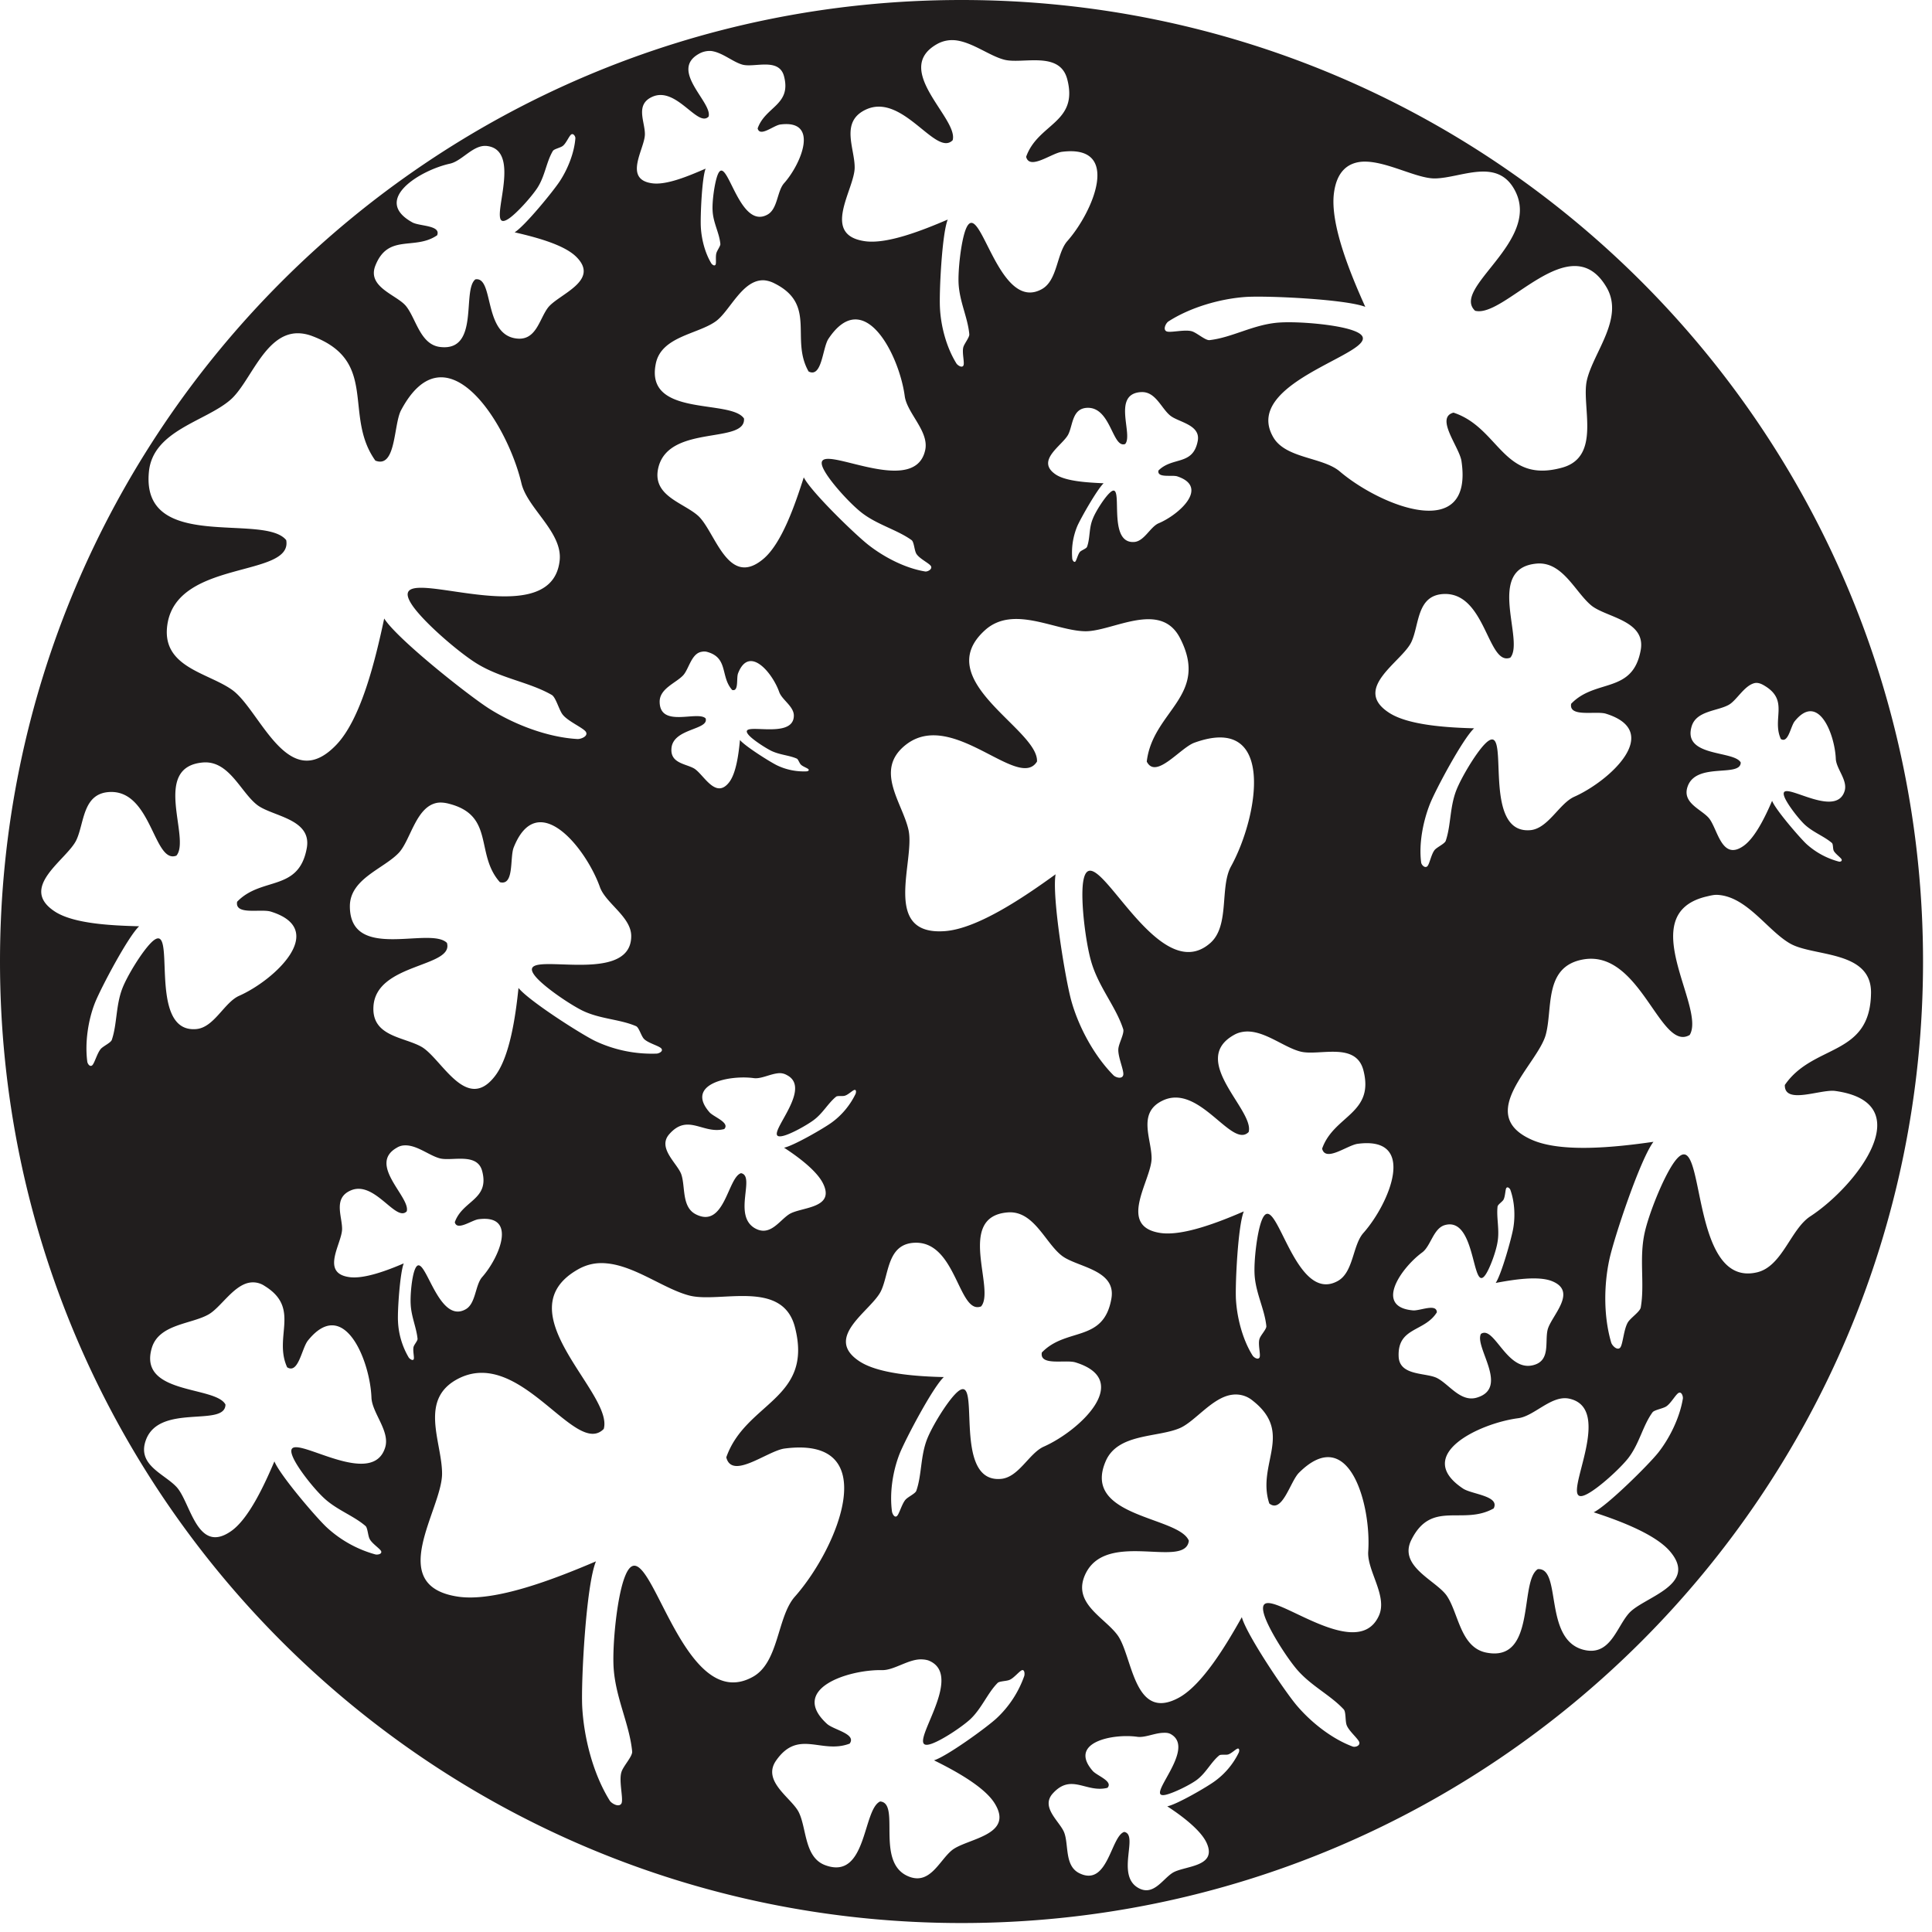 <svg xmlns="http://www.w3.org/2000/svg" width="64pt" height="64pt" viewBox="0 0 64 64"><path d="M31.852 0C14.258 0 0 14.258 0 31.852c0 17.59 14.258 31.851 31.852 31.851 17.593 0 31.851-14.262 31.851-31.851C63.703 14.258 49.445 0 31.852 0zm-.227 1.332c.57.05 1.152.523 1.652.648.606.149 1.832-.308 2.078.649.375 1.445-.972 1.457-1.363 2.566.113.446.82-.105 1.172-.164 2.004-.265 1.055 1.98.191 2.957-.355.407-.32 1.301-.843 1.59-1.48.82-2.07-3.207-2.532-1.95-.148.411-.246 1.313-.226 1.755.031.617.305 1.133.355 1.687.012.098-.156.301-.195.422-.055.18.047.531 0 .617-.047.09-.187-.007-.227-.062-.332-.531-.519-1.227-.55-1.852-.028-.511.066-2.449.258-2.922-.832.356-2.02.829-2.758.715-1.453-.218-.328-1.715-.325-2.437.004-.637-.484-1.508.356-1.914 1.23-.594 2.332 1.578 2.89 1.008.204-.715-2.019-2.336-.519-3.184.18-.102.383-.145.586-.129zm-8.086.355c.379.036.742.375 1.07.458.399.097 1.203-.243 1.364.386.246.95-.621.996-.875 1.723.074.297.52-.094.746-.129 1.316-.176.699 1.305.129 1.945-.235.266-.207.852-.551 1.04-.969.535-1.352-2.126-1.656-1.298-.098.266-.18.875-.16 1.168.019.407.226.739.257 1.106.004.059-.105.21-.129.289-.039.121 0 .336-.03.39-.032.06-.106.005-.134-.03-.218-.352-.336-.825-.355-1.235-.016-.336.035-1.605.16-1.914-.543.234-1.297.559-1.785.484-.953-.14-.23-1.148-.227-1.62.004-.419-.324-.973.227-1.235.805-.387 1.52 1.023 1.883.648.136-.468-1.305-1.523-.325-2.078a.719.719 0 0 1 .391-.097zM18.93 4.45c.071-.035.134.074.13.13-.036.484-.254 1.026-.52 1.429-.219.332-1.156 1.48-1.492 1.687.68.157 1.633.403 2.043.813.805.8-.606 1.242-.942 1.687-.296.395-.394 1.14-1.101 1.008-1.035-.191-.688-2.05-1.3-1.95-.454.352.155 2.4-1.169 2.24-.664-.079-.797-.954-1.137-1.364-.312-.367-1.289-.621-1.007-1.332.425-1.074 1.3-.492 2.046-1.004.133-.332-.566-.297-.812-.422-1.371-.75.25-1.734 1.234-1.95.41-.089.778-.644 1.235-.585 1.297.168-.153 2.98.715 2.406.277-.187.75-.722.941-1.008.262-.398.3-.863.52-1.234.039-.066.246-.105.324-.164.117-.082.222-.356.293-.387zm26.2.906c.766-.043 1.781.56 2.402.555.875-.012 2.086-.719 2.664.422.844 1.668-2.133 3.211-1.332 3.961.989.258 3.153-2.816 4.352-.781.605 1.023-.438 2.16-.649 3.086-.191.836.493 2.523-.812 2.89-1.973.551-2.078-1.316-3.606-1.82-.613.164.176 1.117.262 1.59.418 2.742-2.668 1.515-4.027.36-.563-.481-1.797-.423-2.207-1.138-1.16-2.007 4.367-2.94 2.629-3.539-.563-.199-1.825-.3-2.434-.257-.844.058-1.547.496-2.305.582-.136.015-.418-.243-.586-.293-.246-.07-.726.062-.843 0-.121-.063-.016-.27.066-.325.719-.464 1.707-.753 2.563-.812.703-.047 3.308.074 3.96.328-.511-1.133-1.171-2.75-1.038-3.77.097-.746.488-1.007.94-1.039zm-19.805 3.93a.926.926 0 0 1 .324.098c1.422.707.52 1.844 1.137 2.922.438.222.457-.75.649-1.07 1.18-1.79 2.351.515 2.535 1.882.074.567.808 1.164.68 1.785-.372 1.758-4.032-.562-3.344.684.222.406.86 1.101 1.234 1.394.516.403 1.172.563 1.656.91.086.06.09.34.16.454.106.172.454.324.489.422.035.097-.121.175-.196.164-.656-.106-1.359-.47-1.882-.88-.43-.335-1.899-1.757-2.141-2.238-.293.918-.727 2.18-1.332 2.696-1.188 1.008-1.602-.922-2.176-1.43-.508-.445-1.558-.664-1.3-1.625.382-1.394 2.894-.742 2.828-1.59-.434-.656-3.29-.023-2.922-1.816.18-.902 1.379-.973 1.98-1.399.473-.332.89-1.414 1.621-1.363zM9.836 11.04c.156-.004.34.027.52.098 2.203.836 1.007 2.62 2.078 4.12.683.27.601-1.155.843-1.652 1.485-2.82 3.524.403 3.996 2.403.196.832 1.372 1.625 1.266 2.562-.297 2.657-6.07-.246-4.871 1.496.395.567 1.492 1.508 2.078 1.883.82.524 1.77.633 2.531 1.07.137.079.239.493.36.649.18.234.715.453.777.586.07.14-.18.234-.289.226-.992-.058-2.09-.48-2.922-1.007-.683-.434-3.047-2.305-3.476-2.985-.297 1.395-.77 3.336-1.59 4.188-1.602 1.668-2.516-1.153-3.442-1.82-.816-.586-2.39-.754-2.144-2.208.36-2.117 4.156-1.515 3.93-2.757-.735-.914-4.825.43-4.547-2.274.14-1.36 1.87-1.656 2.695-2.37.656-.563 1.125-2.18 2.207-2.208zm27.957 1.95c.484-.036.672.534.973.777.273.222 1.015.3.91.843-.16.825-.832.508-1.301.977-.05.254.43.14.617.191 1.086.356.059 1.278-.617 1.559-.277.125-.473.598-.809.617-.949.059-.273-2.148-.812-1.621-.176.168-.461.613-.55.844-.138.32-.087.648-.196.941-.024.055-.18.11-.23.16-.071.078-.118.293-.16.328-.048.032-.095-.058-.098-.097-.032-.367.023-.73.164-1.074.113-.262.664-1.23.875-1.426-.508-.024-1.243-.059-1.59-.293-.684-.465.242-.965.422-1.332.156-.32.125-.871.648-.875.766 0 .813 1.355 1.234 1.199.274-.312-.445-1.656.52-1.719zm13.117 5.679c.863-.07 1.278.965 1.817 1.398.492.387 1.793.489 1.625 1.461-.262 1.47-1.497.942-2.305 1.785-.086.454.793.235 1.137.325 1.93.59.148 2.23-1.04 2.758-.496.226-.867 1.062-1.46 1.105-1.692.129-.555-3.813-1.496-2.855-.305.312-.778 1.109-.942 1.523-.226.574-.176 1.16-.355 1.687-.036.094-.274.2-.36.293-.125.145-.176.497-.258.555-.082.059-.187-.058-.195-.133-.082-.62.063-1.367.293-1.945.191-.477 1.086-2.152 1.461-2.5-.906-.023-2.2-.105-2.824-.52-1.23-.804.441-1.687.746-2.34.27-.574.168-1.57 1.101-1.59 1.368-.023 1.43 2.4 2.176 2.11.485-.562-.84-2.969.88-3.117zm-17.5 1.852c.824-.11 1.785.375 2.531.39.903.016 2.496-1.043 3.149.227.988 1.914-.906 2.41-1.102 4.09.297.597 1.086-.426 1.559-.618 2.738-1.007 2.14 2.446 1.23 4.094-.375.684-.035 1.957-.68 2.531-1.827 1.621-3.972-3.902-4.222-1.98-.078.625.09 1.95.262 2.562.238.864.824 1.512 1.07 2.274.047.137-.145.469-.16.652-.024.266.203.742.16.875-.039.14-.254.074-.324 0-.637-.644-1.153-1.597-1.395-2.469-.199-.714-.648-3.46-.52-4.187-1.058.766-2.59 1.805-3.671 1.883-2.113.152-.98-2.324-1.2-3.344-.195-.902-1.152-1.988-.097-2.824 1.543-1.223 3.742 1.539 4.352.55.058-1.07-3.567-2.687-1.723-4.351.23-.21.504-.32.781-.355zm-10.164 1.07a.386.386 0 0 1 .164 0c.73.191.445.82.844 1.265.226.063.133-.382.195-.55.371-.957 1.145-.004 1.363.617.09.258.485.476.485.781 0 .86-1.938.133-1.492.649.148.164.543.418.746.52.285.136.586.144.844.257.046.02.085.148.132.195.063.07.235.121.258.164.024.04-.027.059-.062.063-.34.015-.672-.051-.977-.196-.234-.113-1.07-.64-1.234-.843-.043.46-.125 1.097-.356 1.398-.453.59-.851-.273-1.168-.457-.281-.156-.777-.172-.746-.648.035-.688 1.25-.617 1.133-1.008-.266-.266-1.516.328-1.523-.55-.004-.438.539-.622.777-.876.191-.203.273-.73.617-.781zm34.871 1.039c.113-.027.227.016.356.098.793.488.218 1.09.52 1.753.245.153.32-.41.456-.585.785-.98 1.328.421 1.364 1.234.011.336.402.715.292 1.074-.312 1.004-2.316-.543-1.98.227.11.246.45.683.648.875.282.265.645.39.91.617.047.039.028.191.063.262.055.105.246.234.262.289.015.062-.055.078-.098.066a2.586 2.586 0 0 1-1.074-.586c-.23-.219-1.02-1.133-1.133-1.426-.223.52-.562 1.223-.945 1.493-.746.527-.86-.614-1.168-.942-.27-.289-.883-.496-.68-1.039.297-.797 1.75-.281 1.754-.781-.219-.406-1.937-.172-1.625-1.2.156-.519.86-.5 1.234-.714.254-.145.508-.63.844-.715zM6.723 25.258c.863-.07 1.242.969 1.785 1.398.488.39 1.824.453 1.656 1.43-.262 1.469-1.496.941-2.309 1.785-.082.453.766.23 1.106.324 1.934.59.148 2.266-1.04 2.793-.495.219-.831 1.059-1.429 1.102-1.687.133-.55-3.809-1.492-2.856-.309.313-.777 1.078-.941 1.493-.227.574-.176 1.195-.356 1.722-.035.094-.273.2-.36.293-.124.137-.214.492-.292.551-.078.059-.153-.059-.16-.129-.082-.621.027-1.371.257-1.95.192-.48 1.09-2.183 1.461-2.53-.902-.024-2.164-.079-2.793-.489-1.226-.804.41-1.718.715-2.37.27-.579.203-1.571 1.137-1.59 1.363-.024 1.43 2.398 2.176 2.109.484-.567-.84-2.938.879-3.086zm7.789 1.332c.105-.012.23 0 .36.035 1.53.39.858 1.668 1.687 2.598.476.129.328-.785.453-1.137.785-2 2.394-.004 2.86 1.297.19.539 1.038.988 1.038 1.625 0 1.793-4.082.285-3.152 1.363.305.348 1.105.89 1.527 1.102.59.289 1.242.285 1.785.52.098.042.168.323.262.421.137.145.531.238.582.328.059.086-.086.156-.16.16a4.402 4.402 0 0 1-2.047-.422c-.484-.238-2.195-1.332-2.531-1.753-.098.957-.293 2.293-.781 2.921-.95 1.235-1.77-.593-2.434-.972-.59-.332-1.649-.34-1.59-1.332.082-1.446 2.676-1.293 2.434-2.11-.559-.554-3.203.63-3.215-1.203-.008-.922 1.125-1.25 1.625-1.785.394-.426.57-1.558 1.297-1.656zm42.402 3.055c.969.066 1.652 1.203 2.402 1.62.778.43 2.68.215 2.664 1.626-.023 2.125-1.91 1.675-2.855 3.05-.02.657 1.156.145 1.652.196 2.852.383.743 3.14-.808 4.156-.649.422-.926 1.648-1.754 1.852-2.344.57-1.656-5.192-2.762-3.637-.36.508-.84 1.719-.973 2.336-.187.855.008 1.683-.128 2.468-.024.137-.325.336-.422.485-.145.23-.168.75-.262.848-.098.101-.262-.07-.293-.165-.254-.855-.25-1.89-.063-2.757.153-.715 1.02-3.32 1.461-3.899-1.273.184-3.046.367-4.027-.066-1.91-.844.176-2.48.457-3.473.242-.87-.074-2.258 1.23-2.5 1.91-.351 2.56 3.078 3.54 2.5.55-.906-1.852-3.976.52-4.578.152-.035.284-.074.421-.062zm-15.777 4.543c.664-.133 1.36.503 1.949.648.605.152 1.828-.34 2.078.617.375 1.445-.98 1.492-1.367 2.598.113.453.82-.106 1.172-.16 2.004-.27 1.058 1.98.195 2.953-.36.406-.324 1.3-.848 1.59-1.48.82-2.066-3.243-2.53-1.98-.15.41-.25 1.308-.227 1.753.03.617.336 1.164.39 1.723.012.097-.191.3-.226.422-.059.175.047.53 0 .617-.051.09-.192-.004-.23-.067-.333-.53-.52-1.261-.552-1.882-.023-.512.067-2.415.262-2.891-.832.36-2.02.824-2.762.715-1.453-.219-.3-1.746-.293-2.469.004-.637-.484-1.508.36-1.914 1.222-.594 2.297 1.61 2.855 1.039.203-.719-1.988-2.371-.488-3.215a.819.819 0 0 1 .262-.097zM25.812 35.55c.09-.004.18.02.258.066.938.488-.941 2.207-.129 2.012.266-.063.786-.356 1.008-.52.309-.226.477-.558.746-.777.047-.043.22-.008.293-.035.114-.031.262-.188.325-.192.058-.003.046.086.03.13-.179.37-.445.695-.777.94-.257.192-1.28.782-1.593.845.476.308 1.101.777 1.3 1.203.391.824-.757.757-1.136 1.004-.332.218-.633.75-1.137.457-.73-.434.035-1.727-.453-1.82-.442.14-.54 1.85-1.496 1.363-.48-.243-.34-.926-.485-1.332-.136-.364-.804-.872-.39-1.329.617-.695 1.113.02 1.816-.164.195-.21-.336-.394-.484-.55-.832-.946.656-1.247 1.46-1.137.25.035.56-.149.845-.164zm-12.5 2.402c.438-.082.88.324 1.266.422.399.098 1.235-.203 1.395.422.25.95-.653.965-.907 1.691.07.297.551-.062.778-.097 1.316-.176.695 1.273.129 1.914-.235.265-.207.883-.551 1.07-.969.54-1.383-2.125-1.688-1.297-.097.27-.148.844-.129 1.137.02.406.192.77.227 1.137.004.062-.105.183-.129.257-.039.118.031.368 0 .422-.035.059-.14-.023-.164-.062a2.579 2.579 0 0 1-.355-1.203c-.02-.336.066-1.606.191-1.914-.543.234-1.328.53-1.816.453-.95-.14-.23-1.117-.227-1.59.004-.418-.293-1.004.258-1.266.805-.39 1.52 1.055 1.883.68.136-.465-1.309-1.555-.325-2.11a.5.5 0 0 1 .165-.066zm36.59 1.399c.043-.051.114.02.13.062.14.39.167.863.097 1.27-.055.332-.395 1.539-.582 1.816.582-.11 1.39-.238 1.848-.066.902.347-.024 1.168-.13 1.625-.093.41.106 1.027-.488 1.168-.87.207-1.28-1.329-1.718-1.04-.23.43.949 1.782-.13 2.11-.546.168-.925-.445-1.331-.649-.371-.183-1.243-.062-1.266-.714-.039-.977.86-.805 1.266-1.461-.008-.301-.547-.051-.782-.063-1.316-.11-.394-1.414.293-1.918.286-.207.371-.793.746-.906 1.067-.316.891 2.363 1.368 1.621.152-.238.343-.781.386-1.07.07-.399-.043-.809 0-1.168.008-.067.157-.157.196-.227.062-.113.058-.344.097-.39zm-16.527.812c.867-.074 1.242.996 1.79 1.426.487.39 1.823.457 1.651 1.43-.257 1.468-1.492.94-2.304 1.785-.082.453.77.23 1.105.324 1.938.59.149 2.266-1.039 2.793-.492.219-.832 1.027-1.43 1.07-1.683.133-.55-3.777-1.492-2.824-.308.312-.777 1.082-.941 1.496-.227.57-.176 1.191-.36 1.719-.03.094-.27.199-.355.293-.125.136-.215.496-.293.55-.082.06-.152-.093-.16-.16-.082-.62.027-1.336.258-1.918.191-.472 1.09-2.183 1.46-2.53-.906-.02-2.167-.11-2.792-.52-1.227-.805.41-1.684.715-2.34.269-.574.203-1.57 1.136-1.59 1.363-.027 1.43 2.398 2.176 2.11.484-.563-.84-2.97.875-3.114zm-13.277 1.688c.949.086 1.922.863 2.757 1.07 1.008.246 3.063-.55 3.477 1.039.621 2.398-1.629 2.484-2.273 4.316.187.75 1.34-.195 1.914-.289 3.328-.445 1.793 3.282.359 4.903-.594.668-.523 2.183-1.398 2.66-2.457 1.355-3.489-5.367-4.25-3.278-.25.676-.395 2.188-.36 2.922.051 1.024.528 1.903.617 2.825.016.164-.296.484-.355.683-.094.293.074.899 0 1.04-.082.144-.332 0-.39-.098-.551-.887-.856-2.083-.91-3.118-.04-.847.128-4.023.456-4.804-1.383.59-3.351 1.355-4.578 1.168-2.414-.368-.535-2.864-.52-4.059.008-1.059-.812-2.508.583-3.184 2.043-.98 3.843 2.641 4.773 1.688.336-1.184-3.336-3.887-.844-5.29.313-.175.625-.226.942-.194zM8.215 42.5a.685.685 0 0 1 .55.098c1.208.742.286 1.683.747 2.695.37.234.48-.61.683-.879 1.196-1.496 2.063.652 2.11 1.883.02.512.625 1.113.453 1.656-.477 1.535-3.563-.844-3.051.324.168.383.7 1.043 1.008 1.332.426.407.992.594 1.394.942.07.062.079.316.133.422.074.16.363.336.387.422.023.093-.133.113-.195.097a3.902 3.902 0 0 1-1.621-.906c-.356-.336-1.543-1.727-1.723-2.176-.336.79-.848 1.895-1.426 2.305-1.14.805-1.348-.961-1.82-1.461-.414-.441-1.32-.727-1.008-1.559.457-1.215 2.625-.406 2.633-1.168-.328-.625-2.91-.316-2.438-1.882.242-.79 1.317-.778 1.883-1.106.387-.223.79-.91 1.3-1.039zm47.402 3.637c.094-.035.14.125.13.195-.102.621-.427 1.293-.813 1.785-.32.403-1.684 1.754-2.141 1.98.86.278 2.047.727 2.531 1.298.95 1.12-.883 1.507-1.363 2.046-.422.477-.625 1.45-1.527 1.204-1.309-.364-.692-2.727-1.493-2.665-.625.407-.03 3.11-1.718 2.762-.852-.18-.907-1.316-1.301-1.887-.36-.507-1.61-.968-1.168-1.847.668-1.336 1.703-.465 2.726-1.04.211-.413-.707-.464-1.007-.652-1.684-1.113.527-2.168 1.82-2.336.535-.07 1.102-.773 1.687-.648 1.657.355-.554 3.793.618 3.148.386-.21 1.054-.82 1.332-1.167.379-.485.484-1.079.812-1.528.055-.078.348-.125.453-.195.157-.098.328-.422.422-.453zm-14.804.066a.872.872 0 0 1 .68.192c1.386 1.082.124 2.105.554 3.41.426.34.687-.703.973-1.008 1.675-1.684 2.41 1.074 2.304 2.598-.043.632.64 1.464.36 2.113-.797 1.824-4.27-1.508-3.801 0 .156.488.734 1.387 1.07 1.785.473.555 1.113.852 1.559 1.332.078.082.047.379.097.52.078.21.407.468.422.582.016.113-.148.16-.226.128-.688-.257-1.375-.8-1.852-1.363-.387-.457-1.66-2.34-1.816-2.922-.52.93-1.309 2.239-2.078 2.664-1.516.832-1.536-1.402-2.047-2.078-.45-.601-1.532-1.066-1.04-2.047.723-1.425 3.298-.132 3.41-1.07-.323-.812-3.554-.766-2.757-2.629.398-.937 1.719-.781 2.465-1.105.504-.223 1.074-1.016 1.722-1.102zM30.55 54.97a.816.816 0 0 1 .195.031c1.356.516-.95 3.152.129 2.758.355-.13.988-.551 1.27-.809.382-.363.57-.867.906-1.203.062-.059.293-.055.39-.098.149-.058.34-.308.422-.324.082-.015.086.137.067.196a3.505 3.505 0 0 1-.91 1.394c-.32.3-1.66 1.27-2.079 1.398.7.344 1.676.88 2.012 1.43.66 1.07-.953 1.16-1.426 1.555-.422.351-.73 1.176-1.46.848-1.07-.48-.227-2.418-.91-2.47-.583.263-.434 2.626-1.821 2.11-.695-.258-.61-1.222-.875-1.754-.238-.476-1.238-1.027-.746-1.718.738-1.047 1.496-.196 2.433-.555.23-.32-.515-.45-.746-.649-1.28-1.164.703-1.808 1.82-1.785.403.008.891-.383 1.329-.355zm7.957 2.433c.094-.004.172-.007.258.032.937.488-.942 2.214-.13 2.015.262-.066.782-.32 1.009-.488.308-.23.476-.594.746-.813.047-.039.218-.007.293-.03.113-.032.265-.192.324-.196.058-.004.047.09.031.129a2.537 2.537 0 0 1-.781.941c-.254.192-1.278.785-1.59.844.477.309 1.102.781 1.3 1.203.384.828-.761.758-1.136 1.008-.332.219-.637.781-1.137.484-.73-.433.035-1.758-.453-1.847-.445.14-.539 1.847-1.496 1.363-.48-.246-.34-.926-.488-1.332-.133-.367-.797-.836-.387-1.3.621-.692 1.106-.013 1.816-.192.196-.215-.335-.395-.484-.555-.832-.95.656-1.246 1.461-1.137.25.04.559-.113.844-.129zm0 0" fill="#211e1e"/></svg>